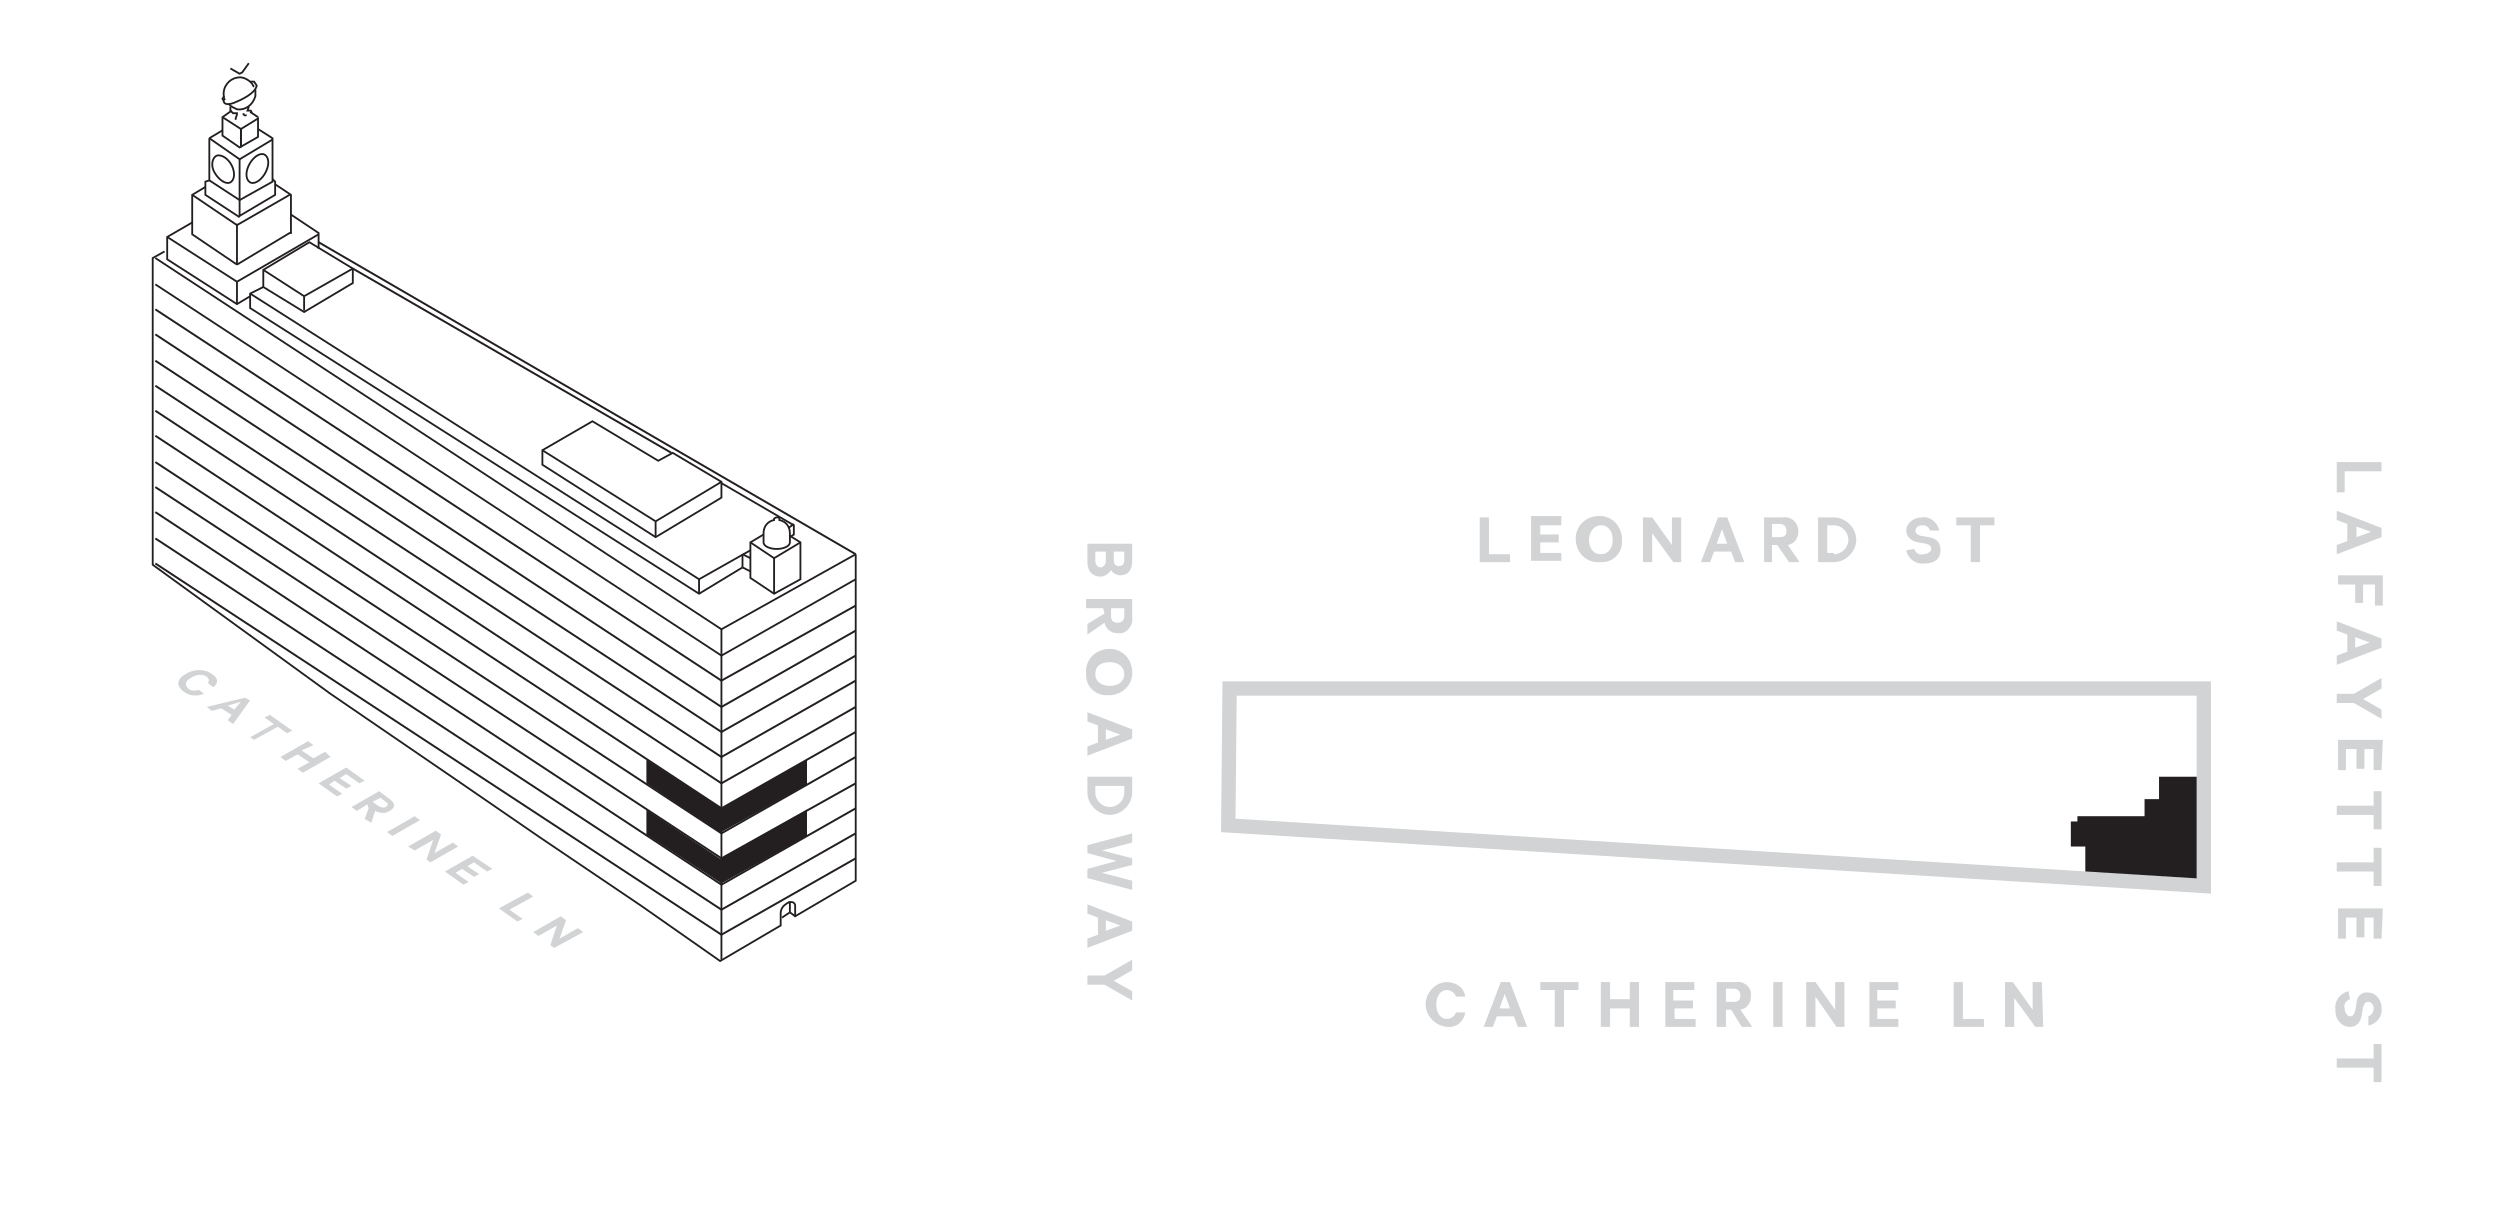 <?xml version="1.0" encoding="utf-8"?>
<!-- Generator: Adobe Illustrator 23.0.0, SVG Export Plug-In . SVG Version: 6.00 Build 0)  -->
<svg version="1.1" id="Layer_1" xmlns="http://www.w3.org/2000/svg" xmlns:xlink="http://www.w3.org/1999/xlink" x="0px" y="0px"
	 viewBox="0 0 189.9 92.6" style="enable-background:new 0 0 189.9 92.6;" xml:space="preserve">
<style type="text/css">
	.st0{fill:#D2D3D4;}
	.st1{clip-path:url(#SVGID_2_);}
	.st2{fill:#231F20;}
	.st3{clip-path:url(#SVGID_4_);}
	.st4{fill:none;stroke:#D1D3D4;stroke-width:1.09;stroke-miterlimit:10;}
	.st5{clip-path:url(#SVGID_6_);}
	.st6{fill:none;stroke:#231F20;stroke-width:0.15;stroke-miterlimit:10;}
	.st7{enable-background:new    ;}
	.st8{fill:#D1D3D4;}
	.st9{fill:none;stroke:#231F20;stroke-width:0.14;stroke-miterlimit:10;}
	.st10{clip-path:url(#SVGID_8_);}
	.st11{clip-path:url(#SVGID_10_);}
	.st12{clip-path:url(#SVGID_12_);}
	.st13{clip-path:url(#SVGID_14_);}
	.st14{clip-path:url(#SVGID_16_);}
</style>
<title>residence_P_46_key_horizontal</title>
<g>
	<path class="st0" d="M83.6,43.8c-0.6,0-1-0.4-1-1.1v-1.4H86v1.3c0,0.7-0.3,1.1-0.9,1.1c-0.3,0-0.6-0.2-0.7-0.4
		C84.2,43.6,83.9,43.8,83.6,43.8z M83.2,41.9v0.7c0,0.3,0.2,0.5,0.4,0.5s0.4-0.2,0.4-0.5v-0.7H83.2z M84.6,42.5
		c0,0.3,0.1,0.5,0.4,0.5s0.4-0.2,0.4-0.5v-0.6h-0.8V42.5z"/>
	<path class="st0" d="M83.8,46.2h-1.3v-0.7H86v1.4c0.1,0.5-0.3,1.1-0.8,1.2c-0.1,0-0.2,0-0.3,0c-0.5,0-0.9-0.3-1-0.8l-1.3,0.9v-0.8
		l1.3-0.8L83.8,46.2z M84.4,46.2v0.6c0,0.4,0.2,0.5,0.5,0.5s0.5-0.2,0.5-0.5v-0.6H84.4z"/>
	<path class="st0" d="M82.5,51.2c-0.1-1,0.6-1.8,1.6-1.9c1-0.1,1.8,0.6,1.9,1.6s-0.6,1.8-1.6,1.9c-0.1,0-0.1,0-0.2,0
		c-0.9,0.1-1.7-0.6-1.7-1.5C82.5,51.3,82.5,51.3,82.5,51.2z M85.4,51.2c0-0.5-0.4-0.9-1.1-0.9s-1.1,0.3-1.1,0.9s0.5,0.9,1.1,0.9
		S85.4,51.8,85.4,51.2z"/>
	<path class="st0" d="M86,56.1l-3.4,1.3v-0.7l0.8-0.3v-1.3l-0.8-0.3v-0.7l3.4,1.3V56.1z M84,55.4v0.8l1.1-0.4L84,55.4z"/>
	<path class="st0" d="M86,59v1.2c0,0.9-0.8,1.7-1.7,1.7c-0.9,0-1.7-0.8-1.7-1.7V59H86z M83.2,60.2c0,0.6,0.5,1.1,1.1,1.1
		c0.6,0,1.1-0.5,1.1-1.1v-0.5h-2.2L83.2,60.2z"/>
	<path class="st0" d="M86,65.7l-2.3,0.6l2.3,0.6v0.7l-3.4-0.9V66l2.2-0.6l-2.2-0.6v-0.6l3.4-0.9V64l-2.3,0.6l2.3,0.6V65.7z"/>
	<path class="st0" d="M86,70.7L82.6,72v-0.7l0.8-0.3v-1.3l-0.8-0.3v-0.7L86,70V70.7z M84,69.9v0.8l1.1-0.4L84,69.9z"/>
	<path class="st0" d="M86,75.3v0.7l-2.1-1.2h-1.3v-0.7h1.3l2.1-1.2v0.8l-1.4,0.8L86,75.3z"/>
	<path class="st0" d="M180.9,35.1v0.7h-2.8v1.6h-0.6v-2.3H180.9z"/>
	<path class="st0" d="M180.9,40.8l-3.4,1.3v-0.7l0.8-0.3v-1.3l-0.8-0.3v-0.7l3.4,1.3V40.8z M179,40v0.8l1.1-0.4L179,40z"/>
	<path class="st0" d="M177.6,43.7h3.4V46h-0.6v-1.6h-0.9v1.4h-0.6v-1.4h-1.3V43.7z"/>
	<path class="st0" d="M180.9,49.2l-3.4,1.3v-0.7l0.8-0.3v-1.3l-0.8-0.3v-0.7l3.4,1.3V49.2z M178.9,48.4v0.8l1.1-0.4L178.9,48.4z"/>
	<path class="st0" d="M180.9,53.9v0.7l-2.1-1.2h-1.3v-0.7h1.3l2.1-1.2v0.8l-1.4,0.8L180.9,53.9z"/>
	<path class="st0" d="M180.9,58.5h-0.6v-1.6h-0.7v1.5H179v-1.5h-0.8v1.6h-0.6v-2.3h3.4L180.9,58.5z"/>
	<path class="st0" d="M180.9,60.1V63h-0.6v-1.1h-2.8v-0.7h2.8v-1.1H180.9z"/>
	<path class="st0" d="M180.9,64.4v2.9h-0.6v-1.1h-2.8v-0.7h2.8v-1.1H180.9z"/>
	<path class="st0" d="M180.9,71.3h-0.6v-1.6h-0.7v1.5H179v-1.5h-0.8v1.6h-0.6V69h3.4L180.9,71.3z"/>
	<path class="st0" d="M178.5,75.9c-0.3,0.1-0.5,0.4-0.4,0.7c0,0.3,0.2,0.6,0.4,0.6s0.3-0.1,0.4-0.4l0.1-0.6c0-0.5,0.4-0.9,0.9-0.8
		c0.6,0,1,0.6,1,1.1c0,0,0,0,0,0.1c0.1,0.6-0.4,1.2-1,1.3v-0.7c0.3-0.1,0.4-0.4,0.4-0.6c0-0.3-0.2-0.5-0.4-0.5s-0.3,0.1-0.4,0.4
		l-0.1,0.6c-0.1,0.6-0.4,0.9-0.9,0.9c-0.6,0-1.1-0.5-1.1-1.2c0,0,0-0.1,0-0.1c-0.1-0.7,0.4-1.3,1-1.4L178.5,75.9L178.5,75.9z"/>
	<path class="st0" d="M180.9,79.3v2.9h-0.6v-1.1h-2.8v-0.7h2.8v-1.1H180.9z"/>
	<path class="st0" d="M112.4,39.3h0.7v2.8h1.6v0.6h-2.3V39.3z"/>
	<path class="st0" d="M118.6,39.3v0.6H117v0.7h1.4v0.6H117v0.8h1.6v0.6h-2.3v-3.4H118.6z"/>
	<path class="st0" d="M121.6,42.7c-1,0.1-1.8-0.6-1.9-1.6c-0.1-1,0.6-1.8,1.6-1.9c1-0.1,1.8,0.6,1.9,1.6c0,0.1,0,0.1,0,0.2
		c0.1,0.9-0.6,1.7-1.5,1.7C121.7,42.7,121.7,42.7,121.6,42.7z M121.6,39.9c-0.5,0-0.9,0.5-0.9,1.1s0.3,1.1,0.9,1.1s0.9-0.5,0.9-1.1
		S122.2,39.9,121.6,39.9z"/>
	<path class="st0" d="M127.7,42.7h-0.6l-1.6-2.2v2.2h-0.7v-3.4h0.7l1.5,2.1v-2.1h0.7L127.7,42.7z"/>
	<path class="st0" d="M131.2,39.3l1.3,3.4h-0.7l-0.3-0.8h-1.3l-0.3,0.8h-0.7l1.3-3.4H131.2z M130.4,41.3h0.8l-0.4-1.1L130.4,41.3z"
		/>
	<path class="st0" d="M134.6,41.4v1.3H134v-3.4h1.4c0.6-0.1,1.1,0.3,1.2,0.9c0,0.1,0,0.1,0,0.2c0,0.5-0.3,0.9-0.8,1l0.9,1.3h-0.8
		l-0.9-1.3H134.6z M134.6,40.8h0.6c0.4,0,0.5-0.2,0.5-0.5s-0.2-0.5-0.5-0.5h-0.6V40.8z"/>
	<path class="st0" d="M138.1,39.3h1.2c0.9,0,1.7,0.8,1.7,1.7c0,0.9-0.8,1.7-1.7,1.7h-1.2V39.3z M139.3,42.1c0.6,0,1.1-0.5,1.1-1.1
		c0-0.6-0.5-1.1-1.1-1.1h-0.5v2.1H139.3z"/>
	<path class="st0" d="M145.4,41.7c0.1,0.3,0.4,0.5,0.7,0.4c0.3,0,0.6-0.2,0.6-0.4s-0.1-0.3-0.4-0.4l-0.6-0.1
		c-0.5-0.1-0.9-0.4-0.9-0.9c0-0.6,0.6-1,1.2-1c0,0,0,0,0,0c0.6-0.1,1.2,0.4,1.3,1h-0.7c-0.1-0.3-0.3-0.4-0.6-0.4
		c-0.3,0-0.5,0.2-0.5,0.4s0.1,0.3,0.4,0.4l0.6,0.1c0.6,0.1,0.9,0.4,0.9,1c0,0.7-0.5,1-1.2,1c-0.7,0.1-1.3-0.4-1.4-1L145.4,41.7z"/>
	<path class="st0" d="M148.6,39.3h2.9v0.6h-1.1v2.8h-0.7v-2.8h-1.1V39.3z"/>
	<path class="st0" d="M109.9,74.6c0.7,0,1.3,0.4,1.4,1.1h-0.7c-0.1-0.3-0.4-0.5-0.7-0.5c-0.5,0-0.8,0.5-0.8,1.1s0.3,1.1,0.8,1.1
		c0.3,0,0.6-0.2,0.7-0.5h0.7c-0.1,0.7-0.7,1.2-1.4,1.1c-1-0.1-1.7-1-1.6-1.9C108.4,75.3,109.1,74.6,109.9,74.6L109.9,74.6z"/>
	<path class="st0" d="M114.7,74.6l1.3,3.4h-0.7l-0.3-0.8h-1.3l-0.3,0.8h-0.7l1.3-3.4H114.7z M113.9,76.6h0.8l-0.4-1.1L113.9,76.6z"
		/>
	<path class="st0" d="M117,74.6h2.9v0.6h-1.1V78h-0.7v-2.8H117V74.6z"/>
	<path class="st0" d="M124.5,74.6V78h-0.7v-1.4h-1.5V78h-0.7v-3.4h0.7v1.3h1.5v-1.3H124.5z"/>
	<path class="st0" d="M128.7,74.6v0.6h-1.6V76h1.5v0.6h-1.4v0.8h1.6V78h-2.3v-3.4H128.7z"/>
	<path class="st0" d="M131.1,76.7V78h-0.7v-3.4h1.4c0.5-0.1,1.1,0.2,1.2,0.8c0,0.1,0,0.2,0,0.3c0,0.5-0.3,0.9-0.8,1l0.9,1.3h-0.8
		l-0.8-1.3L131.1,76.7z M131.1,76.1h0.6c0.4,0,0.5-0.2,0.5-0.5s-0.2-0.5-0.5-0.5h-0.6V76.1z"/>
	<path class="st0" d="M135.4,78h-0.7v-3.4h0.7V78z"/>
	<path class="st0" d="M140.1,78h-0.6l-1.6-2.3V78h-0.7v-3.4h0.7l1.5,2.1v-2.1h0.7L140.1,78z"/>
	<path class="st0" d="M144.2,74.6v0.6h-1.6V76h1.4v0.6h-1.4v0.8h1.6V78H142v-3.4H144.2z"/>
	<path class="st0" d="M148.4,74.6h0.7v2.8h1.6V78h-2.3V74.6z"/>
	<path class="st0" d="M155.2,78h-0.6l-1.6-2.2V78h-0.7v-3.4h0.6l1.5,2.1v-2.1h0.7L155.2,78L155.2,78z"/>
</g>
<g id="Layer_4">
	<g>
		<defs>
			<rect id="SVGID_1_" x="92.4" y="51.2" width="76.8" height="17.3"/>
		</defs>
		<clipPath id="SVGID_2_">
			<use xlink:href="#SVGID_1_"  style="overflow:visible;"/>
		</clipPath>
		<g class="st1">
			<polygon class="st2" points="157.8,62 162.9,62 162.9,60.7 164,60.7 164,59 167.4,59 167.4,67.5 158.7,67.1 158.7,66.9 
				158.4,66.8 158.4,64.3 157.3,64.3 157.3,62.4 157.8,62.4 			"/>
			<g>
				<defs>
					<rect id="SVGID_3_" x="92.4" y="51.2" width="76.8" height="17.3"/>
				</defs>
				<clipPath id="SVGID_4_">
					<use xlink:href="#SVGID_3_"  style="overflow:visible;"/>
				</clipPath>
				<g class="st3">
					<polygon class="st4" points="167.4,52.3 167.4,67.3 93.3,62.7 93.4,52.3 					"/>
				</g>
			</g>
		</g>
	</g>
	<g>
		<defs>
			<rect id="SVGID_5_" x="7.6" y="3.9" width="59" height="71.2"/>
		</defs>
		<clipPath id="SVGID_6_">
			<use xlink:href="#SVGID_5_"  style="overflow:visible;"/>
		</clipPath>
		<g class="st5">
			<polyline class="st6" points="65,46 54.8,51.7 11.8,23.5 			"/>
			<polyline class="st6" points="65,47.9 54.8,53.7 11.8,25.4 			"/>
			<polyline class="st6" points="65,49.8 54.8,55.6 11.8,27.4 			"/>
			<polyline class="st6" points="65,51.7 54.8,57.5 11.8,29.3 			"/>
			<polyline class="st6" points="65,53.7 54.8,59.5 11.8,31.2 			"/>
			<polyline class="st6" points="65,55.6 54.8,61.4 11.8,33.1 			"/>
			<polyline class="st6" points="65,57.5 54.8,63.3 11.8,35.1 			"/>
			<polyline class="st6" points="65,59.5 54.8,65.2 11.8,37 			"/>
			<polyline class="st6" points="65,61.4 54.8,67.2 11.8,38.9 			"/>
			<polyline class="st6" points="65,63.3 54.8,69.1 11.8,40.9 			"/>
			<polyline class="st6" points="65,65.2 54.8,71 11.8,42.8 			"/>
			<g class="st7">
				<path class="st8" d="M16.1,51.2c0.5,0.3,0.5,0.7,0.1,1l-0.4-0.3c0.1-0.2,0.1-0.3-0.1-0.5c-0.3-0.2-0.8-0.2-1.2,0.1
					c-0.4,0.2-0.5,0.5-0.2,0.8c0.2,0.2,0.5,0.2,0.8,0.1l0.4,0.3c-0.5,0.2-1.1,0.2-1.6-0.2c-0.5-0.4-0.5-0.9,0.2-1.3
					C14.7,50.8,15.6,50.8,16.1,51.2z"/>
			</g>
			<g class="st7">
				<path class="st8" d="M19,53.2L17.7,55l-0.4-0.3l0.3-0.4l-0.8-0.5l-0.7,0.2l-0.4-0.3l2.9-0.7L19,53.2z M17.3,53.6l0.5,0.3
					l0.5-0.6L17.3,53.6z"/>
			</g>
			<g class="st7">
				<path class="st8" d="M20.5,54.3l1.7,1.2l-0.4,0.2l-0.7-0.5l-1.8,1L19,56l1.8-1l-0.7-0.5L20.5,54.3z"/>
				<path class="st8" d="M25.1,57.5L23,58.7l-0.4-0.3l0.9-0.5l-0.9-0.6l-0.9,0.5l-0.4-0.3l2.1-1.2l0.4,0.3L22.9,57l0.9,0.6l0.9-0.5
					L25.1,57.5z"/>
				<path class="st8" d="M27.7,59.3l-0.4,0.2l-1-0.7l-0.5,0.3l0.9,0.6l-0.4,0.2l-0.9-0.6L25,59.6l1,0.7l-0.4,0.2l-1.4-1l2.1-1.2
					L27.7,59.3z"/>
				<path class="st8" d="M27.9,61.1l-0.8,0.5l-0.4-0.3l2.1-1.2l0.8,0.6c0.4,0.3,0.5,0.6,0,0.9c-0.3,0.2-0.7,0.2-1.1,0l-0.3,0.9
					l-0.5-0.3l0.3-0.8L27.9,61.1z M28.3,60.9l0.4,0.3c0.2,0.1,0.4,0.2,0.6,0.1c0.2-0.1,0.2-0.3,0-0.4l-0.4-0.3L28.3,60.9z"/>
				<path class="st8" d="M29.8,63.5l-0.4-0.3l2.1-1.2l0.4,0.3L29.8,63.5z"/>
				<path class="st8" d="M32.7,65.5l-0.3-0.2l0.5-1.5l-1.4,0.8L31,64.3l2.1-1.2l0.4,0.3l-0.5,1.4l1.4-0.8l0.4,0.3L32.7,65.5z"/>
				<path class="st8" d="M37.4,66L37,66.2l-1-0.7l-0.5,0.3l0.9,0.6l-0.4,0.2l-0.9-0.6l-0.5,0.3l1,0.7l-0.4,0.2l-1.4-1l2.1-1.2
					L37.4,66z"/>
				<path class="st8" d="M40.1,67.8l0.4,0.3l-1.8,1l1,0.7l-0.4,0.2l-1.4-1L40.1,67.8z"/>
			</g>
			<g class="st7">
				<path class="st8" d="M42.1,72l-0.3-0.2l0.5-1.5l-1.4,0.8l-0.4-0.3l2.1-1.2l0.4,0.3l-0.5,1.4l1.4-0.8l0.4,0.3L42.1,72z"/>
			</g>
			<polyline class="st9" points="65,44 54.8,49.8 11.8,21.6 			"/>
			<line class="st9" x1="54.8" y1="47.8" x2="54.8" y2="72.9"/>
			<line class="st9" x1="60" y1="69.3" x2="59.4" y2="69.7"/>
			<polyline class="st9" points="60,69.3 60.4,69.6 65,66.9 65,42.1 			"/>
			<polyline class="st9" points="65,42.1 54.8,47.8 11.8,19.6 			"/>
			<g>
				<defs>
					<rect id="SVGID_7_" x="7.6" y="3.9" width="58.6" height="71.2"/>
				</defs>
				<clipPath id="SVGID_8_">
					<use xlink:href="#SVGID_7_"  style="overflow:visible;"/>
				</clipPath>
				<g class="st10">
					<path class="st9" d="M60,69.3v-0.6c0-0.1,0-0.2-0.1-0.2"/>
					<path class="st9" d="M60.4,69.6v-0.8c0-0.2-0.2-0.4-0.6-0.2c-0.3,0.2-0.5,0.4-0.5,0.8v0.9l-4.6,2.7l-6-4.2l-7.7-5.2l-6.4-4.4
						l-9.5-6.5l-13.5-9.8V19.6l0.9-0.5"/>
				</g>
			</g>
			<line class="st9" x1="56.4" y1="43.1" x2="56.4" y2="42.1"/>
			<line class="st9" x1="18" y1="21.4" x2="18" y2="23.1"/>
			<line class="st9" x1="56.4" y1="43.1" x2="57" y2="43.4"/>
			<line class="st9" x1="56.4" y1="42.1" x2="57" y2="42.4"/>
			<line class="st9" x1="18.3" y1="11.1" x2="18.3" y2="9.8"/>
			<line class="st9" x1="18.3" y1="11.2" x2="18.3" y2="9.8"/>
			<line class="st9" x1="18" y1="20.1" x2="18" y2="17"/>
			<polyline class="st9" points="19,22.5 18,23.1 12.7,19.7 12.7,18 14.6,16.9 			"/>
			<polyline class="st9" points="18.2,15.2 20.7,13.8 20.7,10.5 20.7,10.5 19.6,9.8 			"/>
			<g>
				<defs>
					<rect id="SVGID_9_" x="7.6" y="3.9" width="58.6" height="71.2"/>
				</defs>
				<clipPath id="SVGID_10_">
					<use xlink:href="#SVGID_9_"  style="overflow:visible;"/>
				</clipPath>
				<g class="st11">
					<path class="st9" d="M17.7,12.8c0.2,0.6,0,1.1-0.4,1.1s-0.9-0.5-1.1-1s0-1.1,0.4-1.1S17.5,12.2,17.7,12.8z"/>
					<path class="st9" d="M18.8,12.8c-0.2,0.6,0,1.1,0.4,1.1s0.9-0.5,1.1-1.1s0-1.1-0.4-1.1S19,12.2,18.8,12.8z"/>
				</g>
			</g>
			<line class="st9" x1="18" y1="17.1" x2="22" y2="14.8"/>
			<line class="st9" x1="14.6" y1="14.8" x2="18" y2="17.1"/>
			<line class="st9" x1="12.7" y1="18" x2="18" y2="21.4"/>
			<polyline class="st9" points="20.7,13.6 20.9,13.8 20.9,14.8 20.9,14.8 18.2,16.4 18.2,16.3 18.2,12 			"/>
			<polyline class="st9" points="15.6,14.2 14.6,14.8 14.6,17.8 14.6,17.8 18,20.1 			"/>
			<polyline class="st9" points="22.1,16.3 24.2,17.7 24.2,18.9 			"/>
			<line class="st9" x1="18.2" y1="12.1" x2="20.7" y2="10.6"/>
			<line class="st9" x1="15.9" y1="10.5" x2="16.9" y2="9.9"/>
			<line class="st9" x1="15.9" y1="10.5" x2="18.2" y2="12.1"/>
			<polyline class="st9" points="20.9,14 22.1,14.8 22.1,14.8 22.1,17.7 22,17.7 18,20.1 			"/>
			<line class="st9" x1="16.9" y1="8.9" x2="18.3" y2="9.8"/>
			<line class="st9" x1="19" y1="8.5" x2="19.6" y2="8.9"/>
			<g>
				<defs>
					<rect id="SVGID_11_" x="7.6" y="3.9" width="58.6" height="71.2"/>
				</defs>
				<clipPath id="SVGID_12_">
					<use xlink:href="#SVGID_11_"  style="overflow:visible;"/>
				</clipPath>
				<g class="st12">
					<path class="st9" d="M17,7.3c0,0.1-0.1,0.2-0.1,0.2l0.1,0.2C17,7.9,17.3,8,17.8,7.8s1.6-0.7,1.7-1.3l-0.2-0.3
						c-0.1,0-0.2,0-0.3,0"/>
				</g>
			</g>
			<polyline class="st9" points="17.5,5.2 18.2,5.6 18.4,5.5 18.9,4.8 			"/>
			<g>
				<defs>
					<rect id="SVGID_13_" x="7.6" y="3.9" width="58.6" height="71.2"/>
				</defs>
				<clipPath id="SVGID_14_">
					<use xlink:href="#SVGID_13_"  style="overflow:visible;"/>
				</clipPath>
				<g class="st13">
					<path class="st9" d="M19.4,6.8c0,0.2,0,0.3,0,0.5C19.2,8,18.6,8.4,18,8.3c-0.2-0.1-0.5-0.2-0.6-0.4l0,0"/>
					<path class="st9" d="M17.1,7.6C17,7.5,17,7.4,17,7.3c-0.1-0.7,0.4-1.3,1-1.4c0.4-0.1,0.8,0.1,1.1,0.4c0.1,0.1,0.1,0.2,0.2,0.3"
						/>
					<path class="st9" d="M19.1,8.6c0,0,0-0.1,0-0.1c0,0,0-0.1-0.1-0.1c0,0,0,0,0,0c-0.1,0-0.1,0-0.2,0V8.4l0.1-0.3"/>
					<path class="st9" d="M18.5,8.6c0,0,0,0.1,0,0.1c0.1,0.1,0.2,0.1,0.2,0c0,0,0,0,0,0"/>
				</g>
			</g>
			<polyline class="st9" points="17.9,9.1 17.9,9 18,8.7 18,8.6 17.7,8.6 17.5,8.4 17.5,8.1 			"/>
			<line class="st9" x1="15.9" y1="13.7" x2="18.2" y2="15.2"/>
			<polyline class="st9" points="18.2,16.5 15.6,14.8 15.6,14.7 15.6,13.8 15.6,13.8 15.9,13.7 15.9,13.6 15.9,10.5 			"/>
			<polyline class="st9" points="17.6,8.4 16.9,8.9 16.9,9 16.9,10.3 18.2,11.2 18.2,11.2 19.6,10.4 19.6,9 19.6,9 18.3,9.8 			"/>
			<line class="st9" x1="41.2" y1="34.2" x2="49.8" y2="39.6"/>
			<polyline class="st9" points="60.8,41.2 58.8,42.4 57,41.2 			"/>
			<line class="st9" x1="58.8" y1="45.1" x2="58.8" y2="42.4"/>
			<polyline class="st9" points="57,41.8 53.1,44 19,22.3 			"/>
			<line class="st6" x1="65" y1="42.1" x2="24.2" y2="18.4"/>
			<line class="st6" x1="51" y1="34.4" x2="26.8" y2="20.4"/>
			<line class="st9" x1="53.1" y1="45.1" x2="53.1" y2="44"/>
			<line class="st9" x1="49.8" y1="40.8" x2="49.8" y2="39.6"/>
			<polygon class="st9" points="54.8,36.6 54.8,37.8 49.8,40.8 41.2,35.3 41.2,34.2 45,32 50,35 51.1,34.4 			"/>
			<line class="st9" x1="54.8" y1="36.6" x2="49.8" y2="39.6"/>
			<line class="st9" x1="26.8" y1="20.4" x2="23.1" y2="22.5"/>
			<polygon class="st9" points="20,21.8 20,20.5 20,20.5 23.5,18.4 26.8,20.4 26.8,21.4 26.8,21.5 23.1,23.7 			"/>
			<polyline class="st9" points="56.4,43.1 53.1,45.1 19,23.4 19,23.4 19,22.3 20,21.8 			"/>
			<line class="st9" x1="23.1" y1="22.5" x2="20" y2="20.5"/>
			<line class="st9" x1="23.1" y1="23.6" x2="23.1" y2="22.5"/>
			<polyline class="st9" points="60,40.8 60.3,40.6 60.3,39.9 54.8,36.7 			"/>
			<line class="st9" x1="60.3" y1="39.8" x2="59.9" y2="40.1"/>
			<line class="st9" x1="24.2" y1="17.8" x2="18" y2="21.4"/>
			<polyline class="st9" points="58,40.6 57,41.2 57,43.9 58.8,45.1 60.8,44 60.8,41.2 60,40.7 			"/>
			<g>
				<defs>
					<rect id="SVGID_15_" x="7.6" y="3.9" width="58.6" height="71.2"/>
				</defs>
				<clipPath id="SVGID_16_">
					<use xlink:href="#SVGID_15_"  style="overflow:visible;"/>
				</clipPath>
				<g class="st14">
					<path class="st9" d="M58.8,39.5c-0.5,0.1-0.8,0.5-0.8,1v0.7c0,0.3,0.5,0.5,1,0.5s1-0.2,1-0.5v-0.7c0-0.5-0.3-0.9-0.8-1v-0.1
						c0-0.1-0.1-0.1-0.2-0.1s-0.2,0.1-0.2,0.1V39.5z"/>
				</g>
			</g>
			<polygon class="st2" points="54.8,67.1 49.1,63.4 49.1,61.5 54.8,65.3 			"/>
			<polygon class="st2" points="61.3,63.5 54.8,67.1 54.8,65.2 61.3,61.5 			"/>
			<polygon class="st2" points="54.8,63.3 49.1,59.5 49.1,57.7 54.8,61.4 			"/>
			<polygon class="st2" points="61.3,59.6 54.8,63.2 54.8,61.4 61.3,57.7 			"/>
		</g>
	</g>
</g>
</svg>
